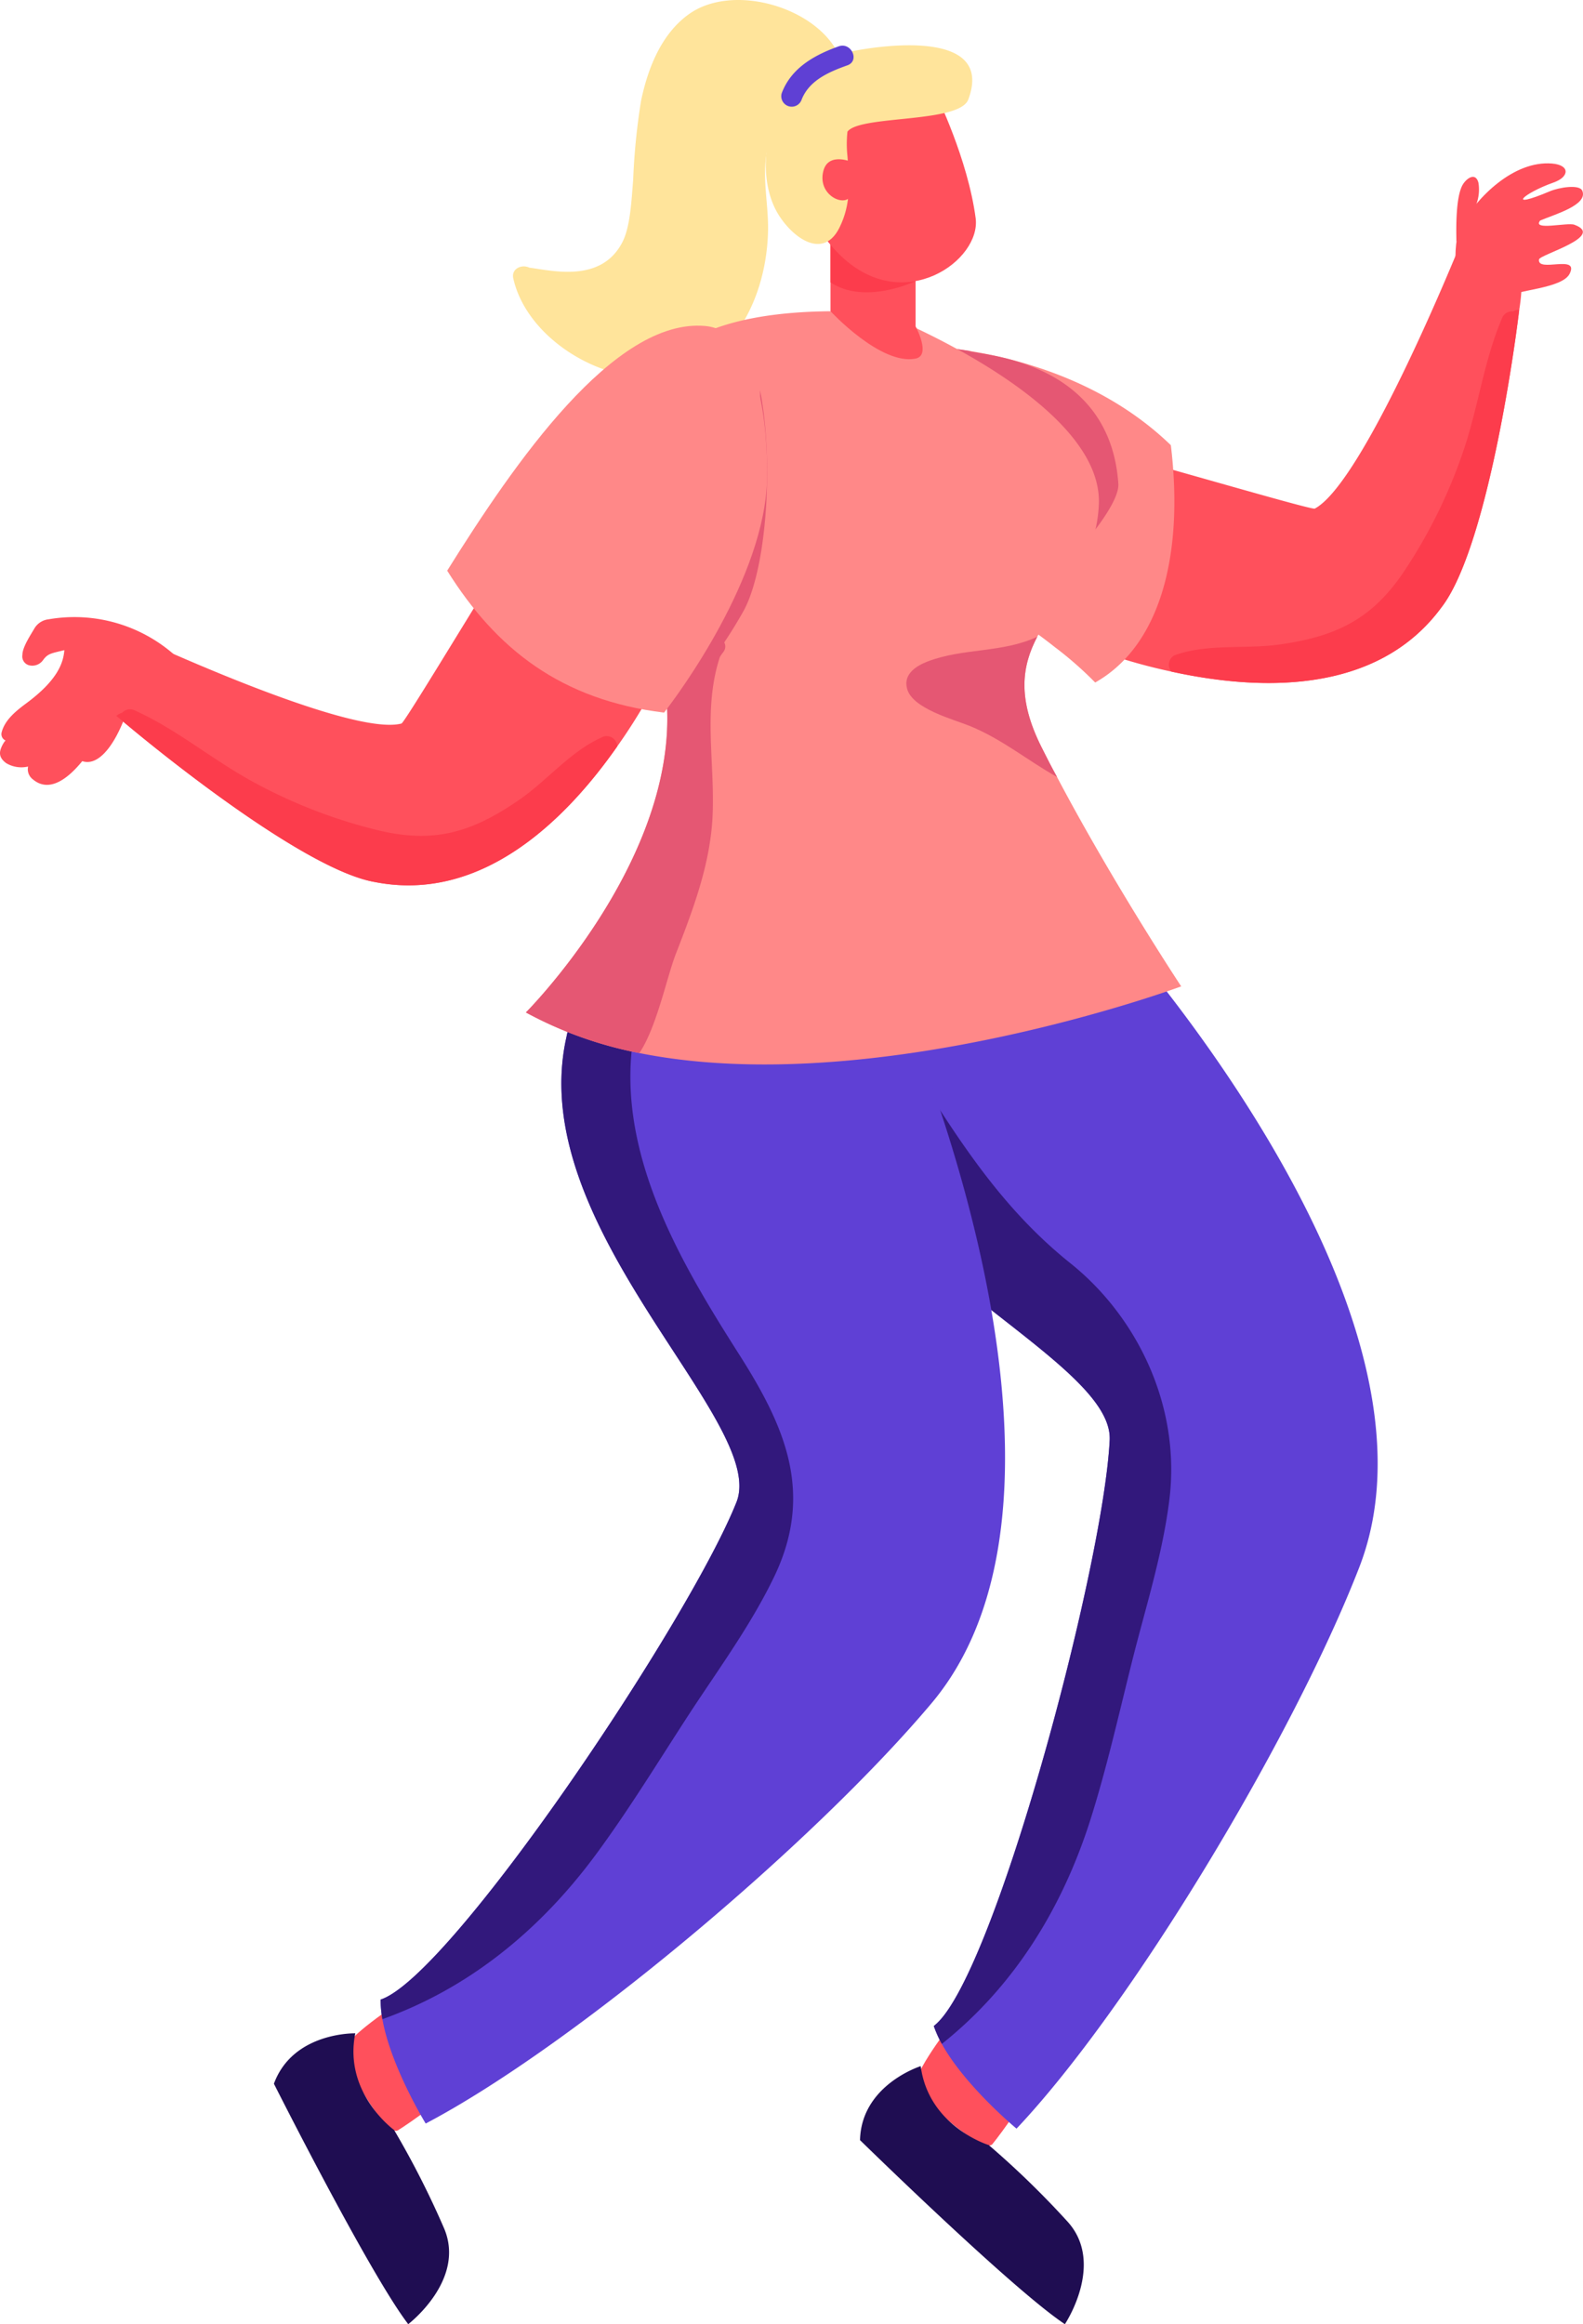 <svg xmlns="http://www.w3.org/2000/svg" width="179.437" height="263.362" viewBox="0 0 179.437 263.362"><g transform="translate(-52.235 -234.672)"><g transform="translate(217.211 253.18)"><path d="M124.534,259.179c1.471.41,1.765-.829,2.885-1.514,1.369-.839,6.566-.978,7.412-2.67,1.132-2.257-3.707-.071-3.473-1.62.083-.554,7.578-2.615,4.008-3.932-.789-.291-4.837.715-3.875-.476,1.615-.692,5.453-1.755,4.773-3.375-.322-.763-2.643-.374-3.664.055-5.06,2.139-3.046.232.419-.992,1.8-.633,1.878-1.983-.2-2.148-4.316-.344-8.494,3.788-10.382,7.184C121.637,251.128,121.253,258.265,124.534,259.179Z" transform="translate(-121.883 -242.486)" fill="#ff505c"/><path d="M123.818,248.084c.225-.6.235-1.331.415-1.959a4.761,4.761,0,0,0,.2-2.324c-.31-1.187-1.274-.571-1.739.149-.846,1.319-.791,5-.756,6.5A8.916,8.916,0,0,0,123.818,248.084Z" transform="translate(-121.824 -241.598)" fill="#ff505c"/></g><path d="M55.961,282.582a1.431,1.431,0,0,1-.54-1.454,3.362,3.362,0,0,1-2.478-.379c-.943-.692-.81-1.364-.372-2.165a2.5,2.5,0,0,1,.287-.407c-.062-.045-.123-.069-.185-.116a.794.794,0,0,1-.261-.77c.351-1.447,1.665-2.485,2.826-3.345,3.446-2.556,4.178-4.493,4.29-6.007-1.488.372-1.864.369-2.423,1.144a1.5,1.5,0,0,1-1.469.594,1.039,1.039,0,0,1-.862-1.2c0-.876.938-2.267,1.386-3.039a2.15,2.15,0,0,1,1.6-.995,17.152,17.152,0,0,1,14.39,4.159c.824.831.116,6.76-.173,6.673-.756-.232-3.965-.945-4.965-1.658-1.059,3.856-3.2,7.658-5.453,6.9C59.928,282.526,57.806,284.134,55.961,282.582Z" transform="translate(0 40.403)" fill="#ff505c"/><path d="M121.953,276.932a62.11,62.11,0,0,1-6.123,10.744c-5.751,8.22-15.269,17.775-27.48,15.38-7.649-1.312-23.54-13.919-29.3-18.827A20.348,20.348,0,0,1,56.9,282.3c1.618-.561,3.283-7.48,3.283-7.48.651.279,25.246,11.832,31.18,10.275.479-.135,14.726-24.092,15.849-25.073C118.127,250.666,123.367,272.716,121.953,276.932Z" transform="translate(6.379 31.563)" fill="#ff505c"/><path d="M113.048,271.685c-3.754,1.608-6.3,4.925-9.662,7.232-5.389,3.7-9.721,4.958-16.207,3.323a58.016,58.016,0,0,1-14.16-5.569c-4.5-2.49-8.447-5.832-13.156-7.952a1.2,1.2,0,0,0-1.412.289,1.457,1.457,0,0,0-.647.343c5.761,4.908,21.653,17.514,29.3,18.827,12.211,2.395,21.728-7.161,27.48-15.38A1.216,1.216,0,0,0,113.048,271.685Z" transform="translate(7.623 46.442)" fill="#fc3c4c"/><path d="M109.227,338.143c-.107-1.523-8-7.419-8.371-7.014-1.149,1.241-5.029,6.457-4.787,7.824.232,1.324,7.649,7.942,8.684,6.673C105.65,344.527,109.331,339.612,109.227,338.143Z" transform="translate(59.981 131.997)" fill="#ff505c"/><path d="M100.271,333.511s-6.73,2.108-6.881,8.383c0,0,17.27,16.91,23.223,20.857,0,0,4.579-6.836.341-11.576a100.734,100.734,0,0,0-8.97-8.719S101.167,340.373,100.271,333.511Z" transform="translate(56.33 135.283)" fill="#1f0d52"/><path d="M90.534,298.472c2.43,21.984,35.754,33.75,35.275,43.575-.7,14.421-13.239,61.333-19.938,66.386a13.272,13.272,0,0,0,.912,2.03c2.658,4.8,8.468,9.6,8.468,9.6,12.981-13.741,31.329-44.25,38.845-63.593,11.659-30-29.282-74.238-29.282-74.238-3.657-10.321-25.985-9.008-32.587,4.92A20.638,20.638,0,0,0,90.534,298.472Z" transform="translate(52.21 55.814)" fill="#5f40d5"/><path d="M90.534,294.749c2.43,21.984,35.754,33.75,35.275,43.575-.7,14.421-13.239,61.333-19.938,66.386a13.274,13.274,0,0,0,.912,2.03c7.807-6.208,13.459-14.814,16.823-25.343,1.838-5.787,3.191-11.8,4.678-17.749,1.495-6.04,3.473-12.121,4.273-18.431,1.383-10.7-3.629-20.883-11.187-26.928-10.647-8.52-15.968-19.852-24.855-33.262,2.923-14.418-2.58-1.625-4.287-1.6A20.638,20.638,0,0,0,90.534,294.749Z" transform="translate(52.21 59.537)" fill="#32187c"/><path d="M81.438,339.605c.391-1.476-5.166-9.605-5.652-9.345-1.488.8-6.846,4.482-7.061,5.855-.208,1.329,4.666,9.989,6.059,9.124C75.99,344.492,81.061,341.031,81.438,339.605Z" transform="translate(22.561 130.826)" fill="#ff505c"/><path d="M74.567,331.942s-7.054-.18-9.224,5.711c0,0,10.87,21.584,15.226,27.245,0,0,6.547-4.989,4.069-10.844A100.762,100.762,0,0,0,78.97,342.9S73.2,338.731,74.567,331.942Z" transform="translate(17.941 133.135)" fill="#1f0d52"/><path d="M91.5,293.576c-4.811,21.589,22.915,43.5,19.286,52.64-5.332,13.421-32.369,53.758-40.342,56.368a13.512,13.512,0,0,0,.206,2.22c.962,5.4,4.908,11.825,4.908,11.825,16.723-8.8,43.959-31.738,57.326-47.609,20.736-24.613-3.7-79.722-3.7-79.722-.118-10.946-21.671-16.927-32.423-5.884A20.636,20.636,0,0,0,91.5,293.576Z" transform="translate(24.93 58.67)" fill="#5f40d5"/><path d="M91.5,290.18c-4.811,21.589,22.915,43.5,19.286,52.64-5.332,13.421-32.369,53.758-40.342,56.368a13.511,13.511,0,0,0,.206,2.22c9.394-3.349,17.526-9.664,24.116-18.545,3.61-4.877,6.838-10.133,10.169-15.278,3.368-5.233,7.206-10.344,10-16.058,4.771-9.674,1.341-17.289-3.852-25.454-7.322-11.507-15.9-25.914-10.759-40.865a1.192,1.192,0,0,0,.9-1.957,9.293,9.293,0,0,0-4.465-3.233A20.636,20.636,0,0,0,91.5,290.18Z" transform="translate(24.93 62.066)" fill="#32187c"/><path d="M107.8,290.293a62.1,62.1,0,0,0,11.784,3.754c9.8,2.151,23.273,2.731,30.63-7.3,4.737-6.147,7.888-26.186,8.8-33.7a20.4,20.4,0,0,0,.277-2.873c-1.57.682-7.483-3.278-7.483-3.278-.291.647-10.553,25.807-15.97,28.681-.445.225-27.155-7.746-28.647-7.7C92.819,268.38,103.9,288.149,107.8,290.293Z" transform="translate(65.43 16.727)" fill="#ff505c"/><path d="M108.449,290.493c9.8,2.151,23.273,2.731,30.63-7.3,4.737-6.147,7.888-26.186,8.8-33.7a1.469,1.469,0,0,0-.706.185,1.2,1.2,0,0,0-1.234.746c-2.03,4.747-2.67,9.885-4.292,14.76A58.161,58.161,0,0,1,135,278.872c-3.662,5.595-7.708,7.6-14.174,8.534-4.036.585-8.156-.133-12,1.229A1.21,1.21,0,0,0,108.449,290.493Z" transform="translate(76.565 20.282)" fill="#fc3c4c"/><path d="M76.815,266.207c1.871,8.407,14.513,14.539,22.013,9.359,4.678-3.229,6.751-9.281,6.867-14.741.064-2.985-.711-6.085-.118-9.041,1.149-5.746,4.655-5.855,7.672-9.392a1.179,1.179,0,0,0,.156-.287,1.069,1.069,0,0,0,.258-1.331c-2.641-5.365-12.028-8.054-16.979-4.47-3.127,2.265-4.628,6.168-5.386,9.8a74.318,74.318,0,0,0-.893,8.968c-.18,2.106-.3,5.223-1.2,7-2.407,4.749-8.087,3.233-10.572,2.93C77.791,264.582,76.573,265.11,76.815,266.207Z" transform="translate(33.6 0)" fill="#ffe49b"/><path d="M103.008,272.505c.59,3.4,6.142,7.251,11.368,11.159.8.595,1.6,1.189,2.35,1.784a41.126,41.126,0,0,1,4.586,4.022c7.165-4.034,10.117-14.02,8.58-26.89-6.765-6.547-15.785-9.714-24.014-10.863-1.118-.182-2.189-.3-3.257-.386a52.683,52.683,0,0,0-7.587-.1C86.4,251.727,102.245,268.118,103.008,272.505Z" transform="translate(55.064 22.541)" fill="#f88"/><path d="M97.087,252.351c.876.734,1.75,1.516,2.625,2.3,7.462,7.781,10.171,17.593,4.749,28.167.8.595,13.926-12.073,13.656-15.977-.995-14.461-16.411-14.591-16.877-15.053-1.116-.182-3.373-.474-4.441-.564A.952.952,0,0,0,97.087,252.351Z" transform="translate(60.885 22.651)" fill="#e55773"/><path d="M77.4,329.023a44.717,44.717,0,0,0,12.865,4.6c26.622,5.33,61.419-7.556,61.419-7.556s-7.651-11.559-14.07-23.711c-.616-1.113-1.184-2.227-1.751-3.364-2.821-5.593-2.205-9.262-.5-12.531,2.319-4.5,6.7-8.2,6.985-15.041.474-11.82-24.706-21.7-24.706-21.7-37.755-2.25-28.827,19.9-25.227,37.829.332,1.634.618,3.221.808,4.761.045.332.069.687.095,1.019.045.45.069.876.092,1.326C94.1,312.3,77.4,329.023,77.4,329.023Z" transform="translate(34.445 20.376)" fill="#f88"/><path d="M77.4,307.742a44.716,44.716,0,0,0,12.865,4.6c1.987-2.961,3.124-8.693,4.167-11.322,1.942-5,3.837-10,4.124-15.4.306-6.135-1.116-12.152.827-18.144a4.469,4.469,0,0,1,.379-.545c.924-1.208-1.042-2.558-1.966-1.35-1.587,2.082-3.079,4.264-4.475,6.467.045.45.069.876.092,1.327C94.1,291.019,77.4,307.742,77.4,307.742Z" transform="translate(34.445 41.657)" fill="#e55773"/><path d="M93.409,278.327c-1.826,3.29-5.474,8.734-8.67,11.152-.024-.782-.1-1.563-.192-2.345-.19-1.54-.474-3.127-.8-4.761a25,25,0,0,1,5.235-6.609c6.867-6.493,6.275-22.432,6.275-22.432C96.818,261.289,96.062,273.445,93.409,278.327Z" transform="translate(43.128 25.54)" fill="#e55773"/><path d="M101.622,249.774v6.68s1.8,3.295,0,3.653c-3.946.791-9.645-5.368-9.645-5.368v-8.963Z" transform="translate(54.396 15.198)" fill="#ff505c"/><path d="M91.977,251.126v-5.1s4.908,4.688,9.645,4.955C101.622,250.981,95.914,253.753,91.977,251.126Z" transform="translate(54.396 15.54)" fill="#fc3c4c"/><path d="M106.376,239.234s3.553,7.206,4.441,13.916c.632,4.766-8.092,11.055-15.2,4.344s-5.133-16.977-5.133-16.977Z" transform="translate(52.011 6.244)" fill="#ff505c"/><path d="M97.782,237.7a1,1,0,0,0-.621,1.542c-2.582.516-5.394,2.977-6.5,4.652-2.191,3.33-2.468,8.9-.239,12.3,1.746,2.67,5.036,4.851,6.8,1.315,1.345-2.7,1.125-5.218.912-8.108a13.022,13.022,0,0,1,0-2.774c1.4-1.907,12.682-.919,13.7-3.65C115,234.491,100.4,237.069,97.782,237.7Z" transform="translate(50.161 2.966)" fill="#ffe49b"/><path d="M95.119,242.675s-2.859-1.331-3.43.962,1.521,3.653,2.625,3.236S95.784,243.637,95.119,242.675Z" transform="translate(53.869 10.428)" fill="#ff505c"/><path d="M89.692,242.24c1.078-2.866,3.714-4.325,6.457-5.306,1.421-.512,2.426,1.637.985,2.153-2.1.749-4.37,1.715-5.211,3.951A1.186,1.186,0,0,1,89.692,242.24Z" transform="translate(51.154 2.989)" fill="#5f40d4"/><path d="M95.688,271.01c.592,2.274,5.285,3.482,7.082,4.216,3.721,1.516,6.514,3.885,9.925,5.8-.616-1.113-1.184-2.227-1.751-3.364-2.821-5.593-2.205-9.262-.5-12.531-3.956,1.848-8.385,1.255-12.415,2.793C96.732,268.429,95.24,269.352,95.688,271.01Z" transform="translate(59.364 41.697)" fill="#e55773"/><path d="M98.218,294.1c1.549-1.971,11.512-15.371,11.678-26.613.073-5.117-.6-16.647-7.04-17.2-10.3-.891-21.574,15.487-29.221,27.728C79.213,286.932,86.582,292.678,98.218,294.1Z" transform="translate(29.29 21.322)" fill="#f88"/></g></svg>